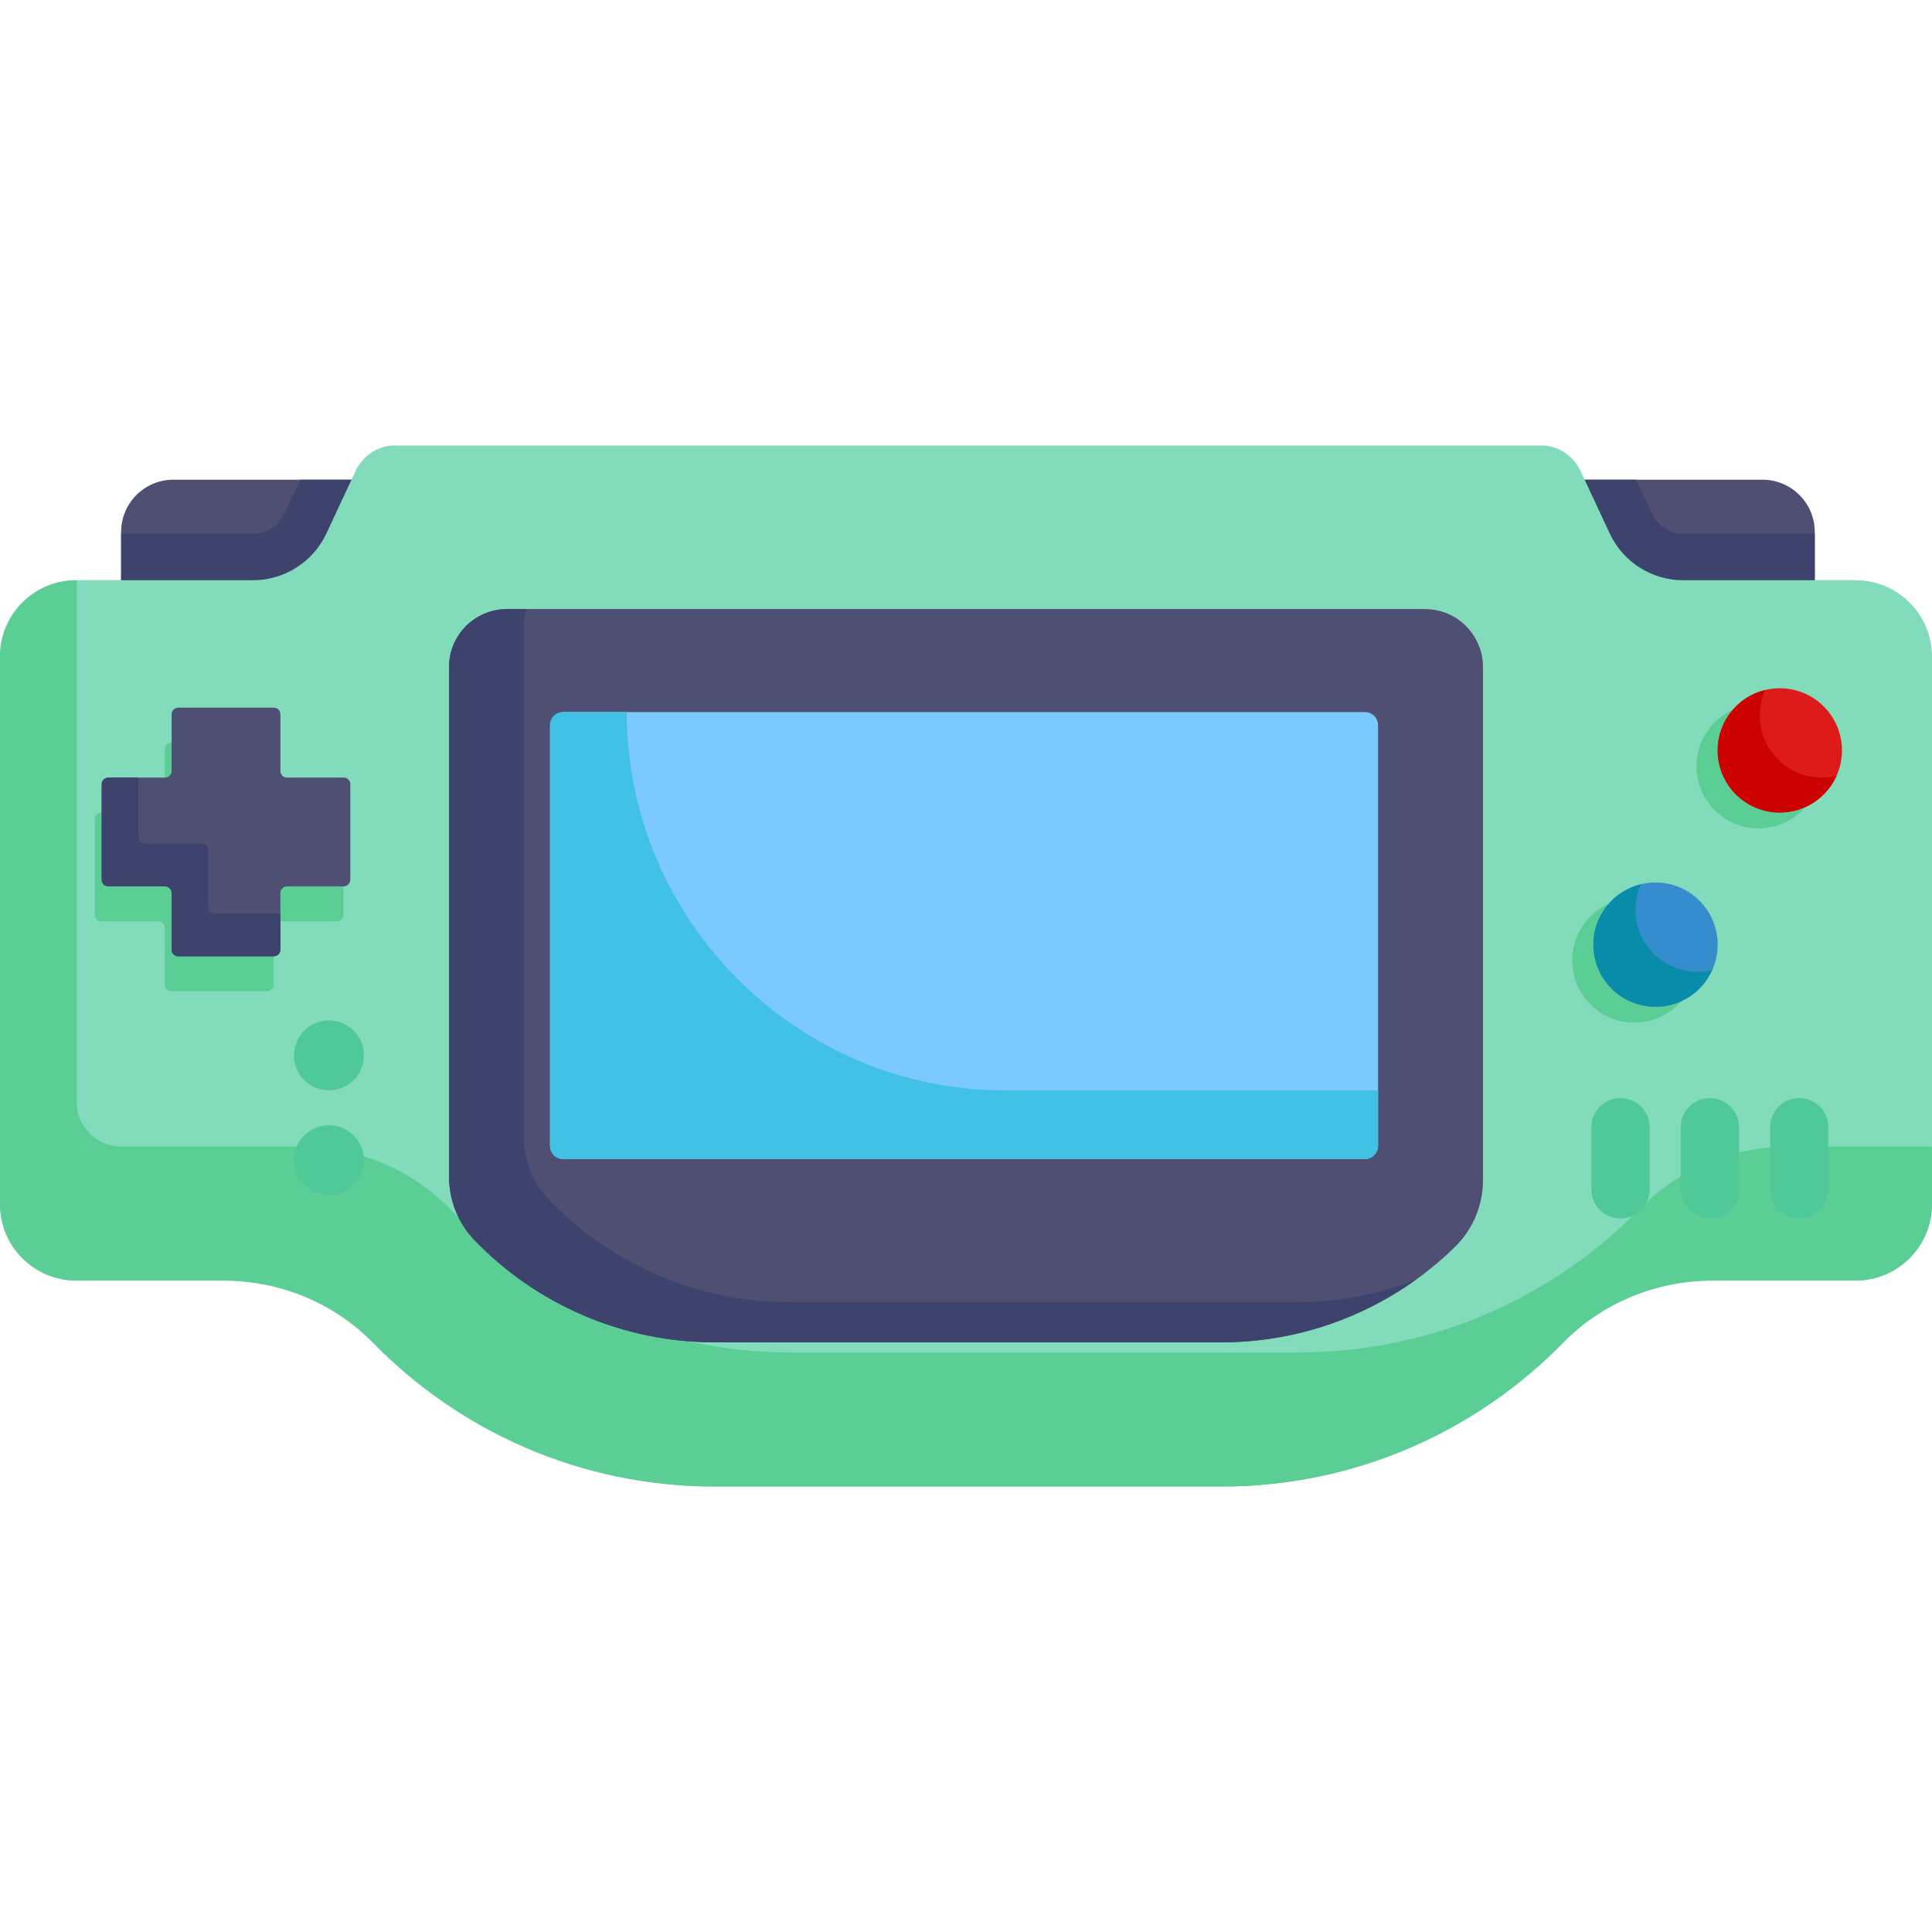 <svg version="1.1" id="fi_1033050" xmlns="http://www.w3.org/2000/svg" xmlns:xlink="http://www.w3.org/1999/xlink" x="0px" y="0px" viewBox="0 0 512 512" style="enable-background:new 0 0 512 512;" xml:space="preserve">
<g>
	<path style="fill:#4F4F74;" d="M467.075,127.125h-67.1v45.947h80.956v-19.305v-12.786
		C480.932,133.322,474.724,127.125,467.075,127.125z"></path>
    <path style="fill:#4F4F74;" d="M45.954,127.125c-7.649,0-13.856,6.197-13.856,13.856v12.786v11.653h62.093v-38.295
		C94.191,127.125,45.954,127.125,45.954,127.125z"></path>
</g>
    <g>
	<path style="fill:#3E436D;" d="M446.054,141.414c-3.525,0-6.765-2.059-8.254-5.239l-4.23-9.05h-33.596v45.947h80.956v-19.305
		v-12.353H446.054z"></path>
        <path style="fill:#3E436D;" d="M94.191,127.125H79.52l-4.226,9.043c-1.491,3.187-4.732,5.246-8.257,5.246H32.098v12.353v11.653
		h62.093V127.125z"></path>
</g>
    <path style="fill:#82DBBA;" d="M408.552,118.056c4.077,0,7.855,2.327,10.027,6.166l1.359,2.903l6.671,14.278
	c3.531,7.546,11.118,12.364,19.446,12.364h34.877h10.85c11.169,0,20.218,9.059,20.218,20.228v145.14
	c0,11.169-9.049,20.228-20.218,20.228h-37.914c-14.875,0-29.236,5.837-39.633,16.471c-22.987,23.512-55.054,38.11-90.529,38.11
	H189.385c-35.474,0-67.541-14.597-90.529-38.11c-10.397-10.634-24.758-16.471-39.633-16.471H20.218
	C9.049,339.364,0,330.305,0,319.135v-145.14c0-11.169,9.049-20.228,20.218-20.228h11.88h34.939c8.328,0,15.915-4.818,19.446-12.364
	l6.66-14.258l1.369-2.924c2.172-3.84,5.96-6.166,10.027-6.166L408.552,118.056L408.552,118.056z"></path>
    <g>
	<circle style="fill:#5BCE95;" cx="433.125" cy="254.528" r="16.471"></circle>
        <circle style="fill:#5BCE95;" cx="466.067" cy="203.056" r="16.471"></circle>
        <path style="fill:#5BCE95;" d="M91.02,217.087v25.324c0,0.968-0.782,1.75-1.75,1.75H74.24c-0.968,0-1.75,0.782-1.75,1.75v15.03
		c0,0.968-0.782,1.75-1.75,1.75H45.416c-0.968,0-1.75-0.782-1.75-1.75v-15.03c0-0.968-0.782-1.75-1.75-1.75h-15.03
		c-0.968,0-1.75-0.782-1.75-1.75v-25.324c0-0.968,0.782-1.75,1.75-1.75h15.03c0.968,0,1.75-0.782,1.75-1.75v-15.03
		c0-0.968,0.782-1.75,1.75-1.75H70.74c0.968,0,1.75,0.782,1.75,1.75v15.03c0,0.968,0.782,1.75,1.75,1.75h15.03
		C90.237,215.337,91.02,216.12,91.02,217.087z"></path>
        <path style="fill:#5BCE95;" d="M474.217,303.848c-14.875,0-29.236,5.837-39.633,16.471c-22.987,23.512-55.054,38.11-90.529,38.11
		H209.734c-35.474,0-67.541-14.597-90.529-38.11c-10.397-10.634-24.758-16.471-39.633-16.471H32.095
		c-6.488,0-11.747-5.259-11.747-11.747V153.767h-0.13C9.049,153.767,0,162.826,0,173.995v145.14
		c0,11.169,9.049,20.228,20.218,20.228h39.005c14.875,0,29.236,5.837,39.633,16.471c22.987,23.512,55.054,38.11,90.529,38.11
		h134.321c35.474,0,67.541-14.597,90.529-38.11c10.397-10.634,24.758-16.471,39.633-16.471h37.914
		c11.169,0,20.218-9.059,20.218-20.228v-15.287H474.217z"></path>
</g>
    <path style="fill:#4F4F74;" d="M393.008,176.785v135.999c0,6.65-2.687,13.033-7.453,17.686
	c-16.389,16.039-38.532,25.262-61.848,25.262H189.385c-24.223,0-47.179-9.955-63.732-27.167c-4.344-4.519-6.66-10.603-6.66-16.872
	V176.785c0-8.493,6.877-15.369,15.369-15.369h243.276C386.131,161.415,393.008,168.292,393.008,176.785z"></path>
    <path style="fill:#3E436D;" d="M343.523,345.087H209.202c-24.223,0-47.179-9.955-63.732-27.167
	c-4.344-4.519-6.66-10.603-6.66-16.872V166.141c0-1.65,0.267-3.236,0.746-4.725h-5.193c-8.493,0-15.369,6.877-15.369,15.369v134.908
	c0,6.269,2.316,12.353,6.66,16.872c16.553,17.212,39.51,27.167,63.732,27.167h134.321c18.668,0,36.575-5.925,51.387-16.514
	C365.141,343.032,354.465,345.087,343.523,345.087z"></path>
    <path style="fill:#7CCAFD;" d="M365.203,192.194v111.471c0,1.918-1.57,3.488-3.488,3.488H149.256c-1.918,0-3.488-1.57-3.488-3.488
	V192.194c0-1.918,1.57-3.488,3.488-3.488h212.459C363.633,188.706,365.203,190.276,365.203,192.194z"></path>
    <path style="fill:#41C2E5;" d="M266.366,288.973c-55.147,0-100.267-45.12-100.267-100.267l0,0h-16.844
	c-1.918,0-3.488,1.57-3.488,3.488v111.471c0,1.918,1.57,3.488,3.488,3.488h212.459c1.918,0,3.488-1.57,3.488-3.488v-14.692H266.366z
	"></path>
    <path style="fill:#4F4F74;" d="M92.834,207.822v25.324c0,0.968-0.782,1.75-1.75,1.75h-15.03c-0.968,0-1.75,0.782-1.75,1.75v15.03
	c0,0.968-0.782,1.75-1.75,1.75H47.231c-0.968,0-1.75-0.782-1.75-1.75v-15.03c0-0.968-0.782-1.75-1.75-1.75h-15.03
	c-0.968,0-1.75-0.782-1.75-1.75v-25.324c0-0.968,0.782-1.75,1.75-1.75h15.03c0.968,0,1.75-0.782,1.75-1.75v-15.03
	c0-0.968,0.782-1.75,1.75-1.75h25.324c0.968,0,1.75,0.782,1.75,1.75v15.03c0,0.968,0.782,1.75,1.75,1.75h15.03
	C92.052,206.072,92.834,206.855,92.834,207.822z"></path>
    <path style="fill:#3E436D;" d="M56.943,242.103c-0.968,0-1.75-0.782-1.75-1.75v-15.03c0-0.968-0.782-1.75-1.75-1.75h-15.03
	c-0.968,0-1.75-0.782-1.75-1.75v-15.75h-7.963c-0.968,0-1.75,0.782-1.75,1.75v25.324c0,0.968,0.782,1.75,1.75,1.75h15.03
	c0.968,0,1.75,0.782,1.75,1.75v15.03c0,0.968,0.782,1.75,1.75,1.75h25.324c0.968,0,1.75-0.782,1.75-1.75v-9.574H56.943z"></path>
    <g>
	<circle style="fill:#50C998;" cx="87.173" cy="279.677" r="9.265"></circle>
        <circle style="fill:#50C998;" cx="87.173" cy="307.472" r="9.265"></circle>
</g>
    <circle style="fill:#358DCD;" cx="438.725" cy="250.338" r="16.471"></circle>
    <circle style="fill:#DD1B1B;" cx="471.667" cy="198.866" r="16.471"></circle>
    <path style="fill:#098BAA;" d="M449.877,257.544c-9.1,0-16.471-7.371-16.471-16.471c0-2.401,0.525-4.674,1.446-6.729
	c-7.227,1.743-12.599,8.23-12.599,15.994c0,9.1,7.371,16.471,16.471,16.471c6.7,0,12.451-4.001,15.025-9.742
	C452.506,257.368,451.214,257.544,449.877,257.544z"></path>
    <path style="fill:#CC0202;" d="M482.819,206.072c-9.1,0-16.471-7.371-16.471-16.471c0-2.401,0.525-4.674,1.446-6.729
	c-7.227,1.743-12.599,8.23-12.599,15.994c0,9.1,7.371,16.471,16.471,16.471c6.7,0,12.451-4.001,15.025-9.742
	C485.448,205.896,484.156,206.072,482.819,206.072z"></path>
    <g>
	<path style="fill:#50C998;" d="M429.46,322.913c-4.265,0-7.721-3.457-7.721-7.721v-16.471c0-4.264,3.456-7.721,7.721-7.721
		s7.721,3.457,7.721,7.721v16.471C437.181,319.456,433.725,322.913,429.46,322.913z"></path>
        <path style="fill:#50C998;" d="M453.137,322.913c-4.265,0-7.721-3.457-7.721-7.721v-16.471c0-4.264,3.456-7.721,7.721-7.721
		s7.721,3.457,7.721,7.721v16.471C460.858,319.456,457.402,322.913,453.137,322.913z"></path>
        <path style="fill:#50C998;" d="M476.814,322.913c-4.265,0-7.721-3.457-7.721-7.721v-16.471c0-4.264,3.456-7.721,7.721-7.721
		s7.721,3.457,7.721,7.721v16.471C484.535,319.456,481.079,322.913,476.814,322.913z"></path>
</g>
    <g>
</g>
    <g>
</g>
    <g>
</g>
    <g>
</g>
    <g>
</g>
    <g>
</g>
    <g>
</g>
    <g>
</g>
    <g>
</g>
    <g>
</g>
    <g>
</g>
    <g>
</g>
    <g>
</g>
    <g>
</g>
    <g>
</g>
</svg>